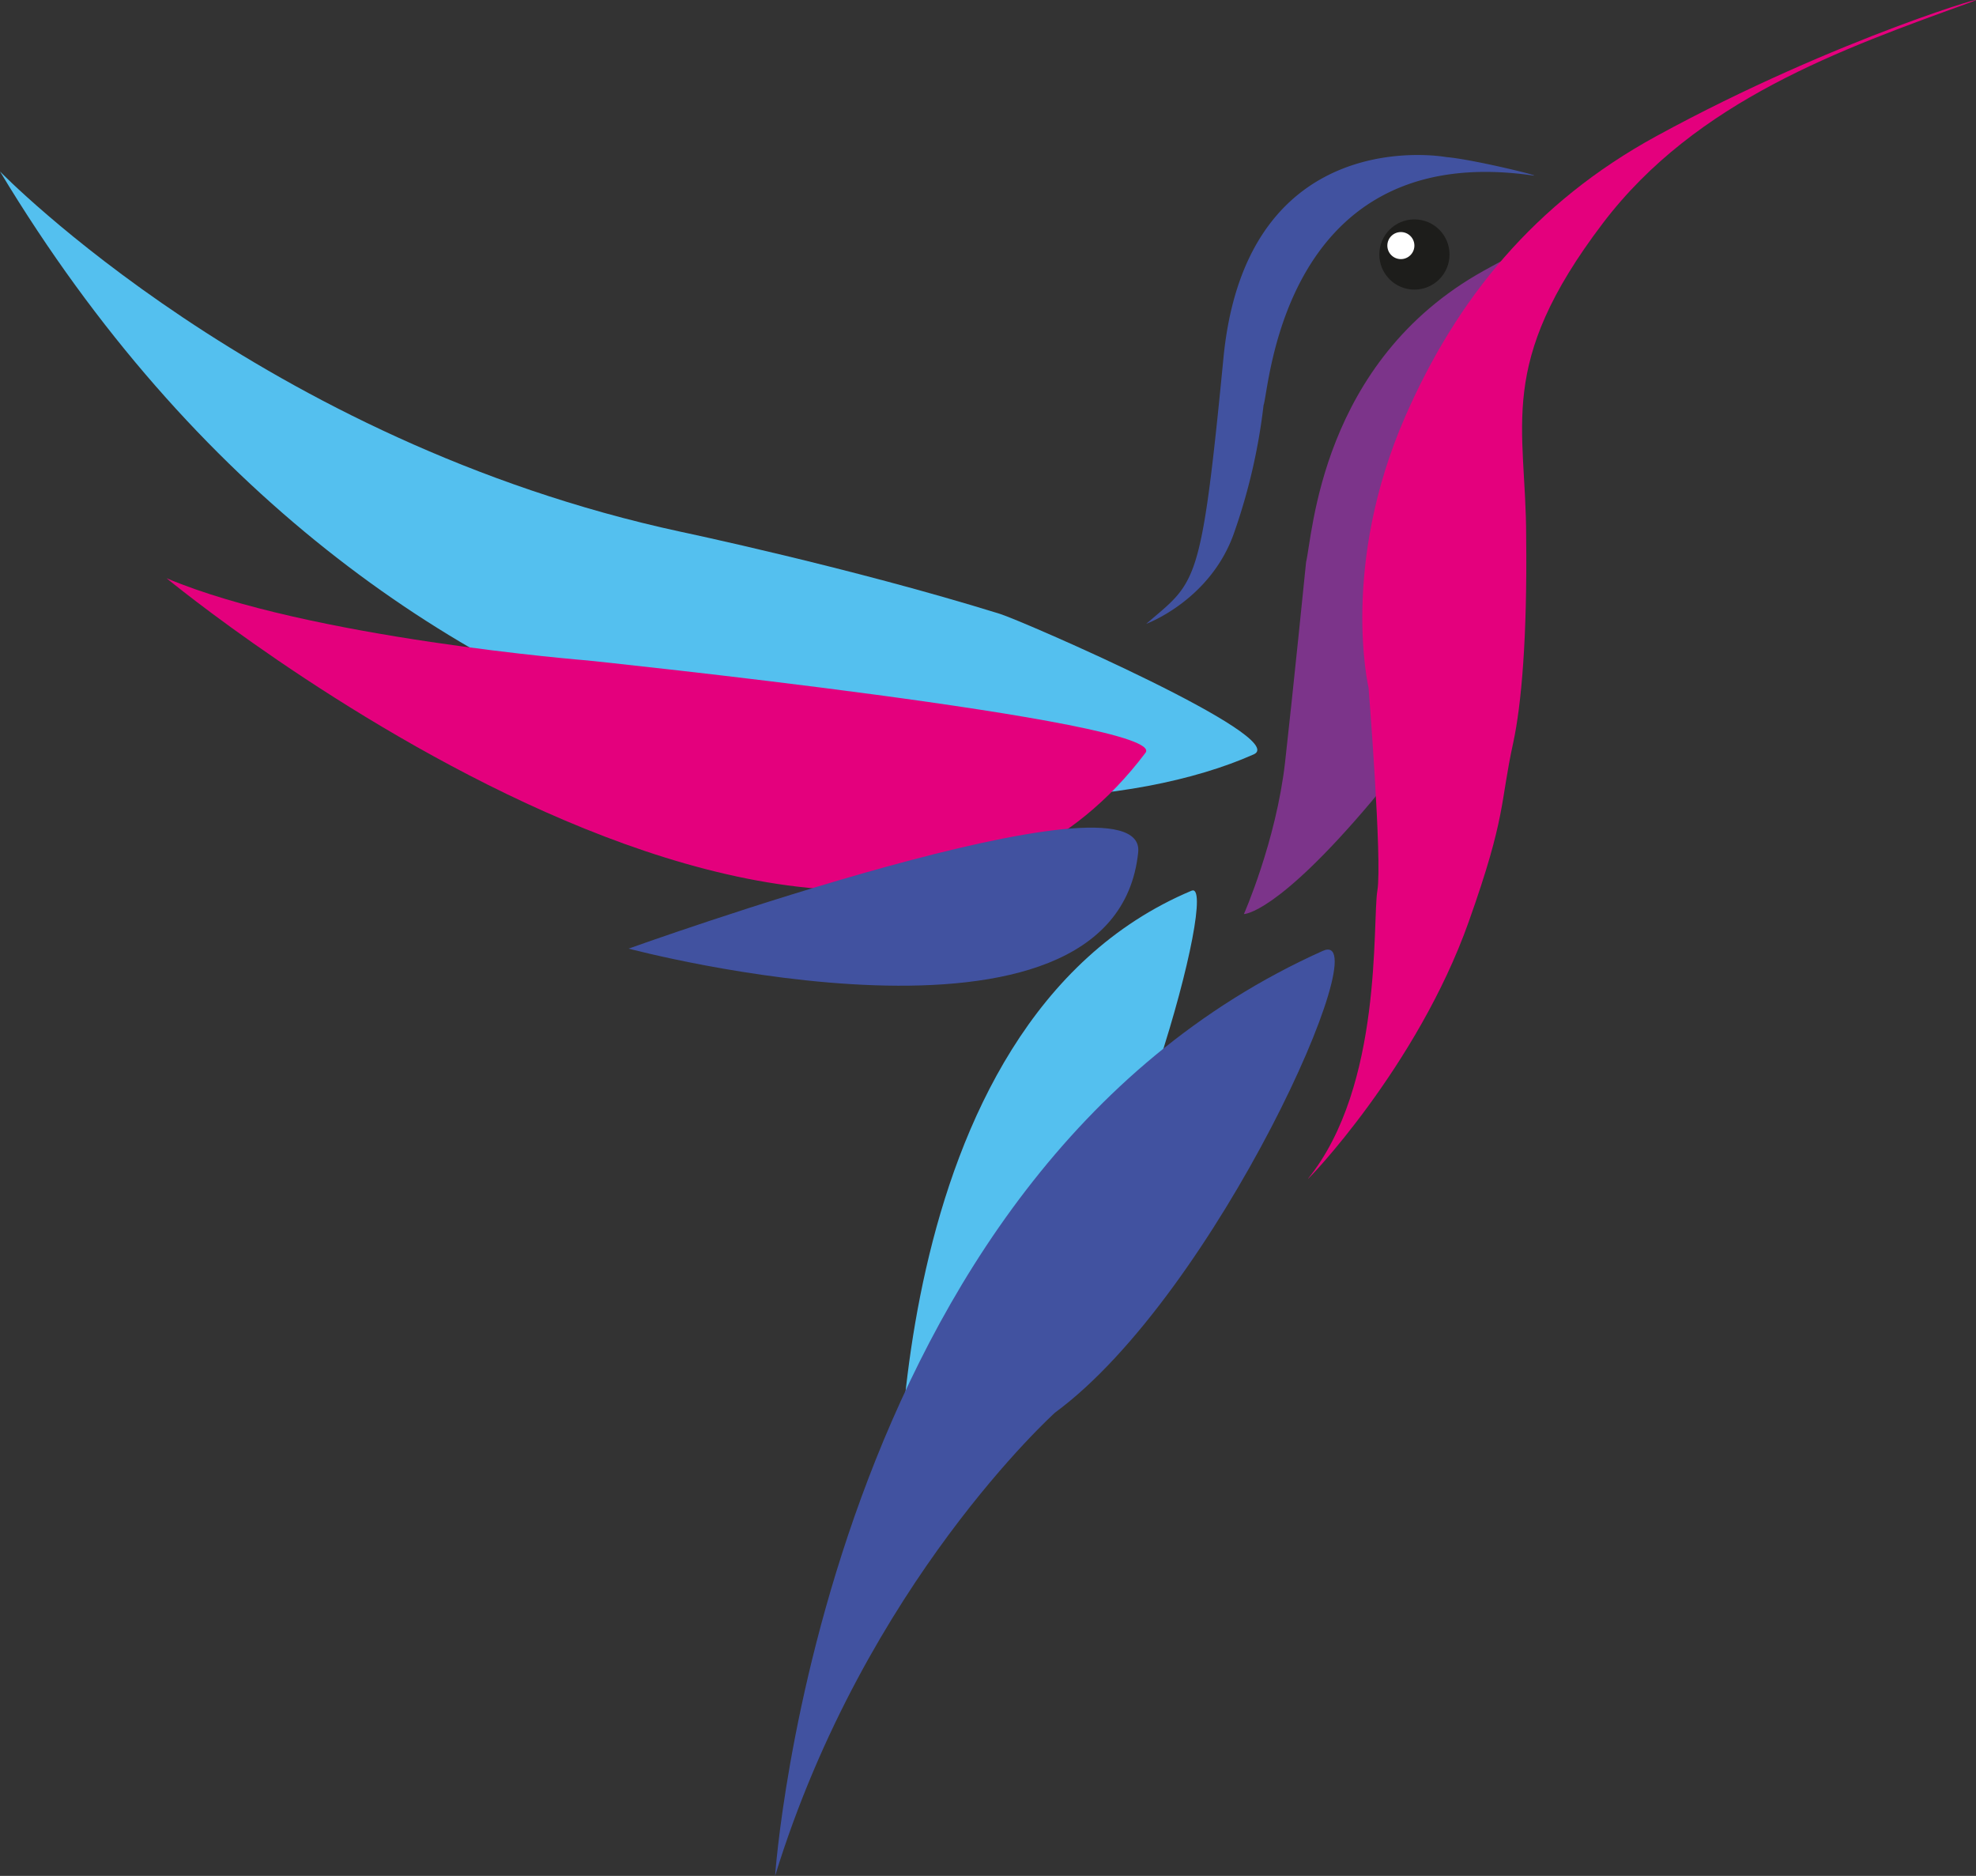 <svg id="Calque_2" data-name="Calque 2" xmlns="http://www.w3.org/2000/svg" viewBox="0 0 492.51 467.47"><rect x="0" y="0" width="492.51" height="467.47" fill="#333333" stroke="none"/><defs><style>.cls-1{fill:#54c0ef;}.cls-2{fill:#e4007d;}.cls-3{fill:#4152a0;}.cls-4{fill:#1d1d1b;}.cls-5{fill:#fff;}.cls-6{fill:#7c348a;}</style></defs><title>logosans texte</title><path class="cls-1" d="M405.06,216.89c5.49,1.7,72.55,30.86,63.25,35-59.07,26.24-215.75,15.5-312.5-145.25,0,0,65.25,67.25,169.61,89.77C325.42,196.41,368.06,205.39,405.06,216.89Z" transform="translate(-155.81 -63.91)"/><path class="cls-2" d="M197.32,208s170.54,140.87,244,43.5c6-7.92-139-23-139-23S232.82,223,197.32,208Z" transform="translate(-155.81 -63.91)"/><path class="cls-3" d="M312.5,300.3s121.21,32.36,127-24C441.8,253.8,312.5,300.3,312.5,300.3Z" transform="translate(-155.81 -63.91)"/><path class="cls-1" d="M379.8,449.37s-6.18-130.19,73-163.5c7.14-3-15.5,81.72-41.5,111.5C411.3,397.37,382.8,425.87,379.8,449.37Z" transform="translate(-155.81 -63.91)"/><path class="cls-3" d="M349,531.37s11.77-174.59,136.5-230.5c14.5-6.5-26.5,85.5-66.76,115.08C418.74,416,371.5,458.37,349,531.37Z" transform="translate(-155.81 -63.91)"/><path class="cls-3" d="M441.5,219.37s15.75-5.75,21.75-22.25a147,147,0,0,0,7.5-32.25c1.5-4.07,4.7-66.15,67-57.25,3.5.5-14.7-4-21.49-4.57,0,0-49.76-9.18-55.51,50.07C455.17,210.58,454,208.62,441.5,219.37Z" transform="translate(-155.81 -63.91)"/><circle class="cls-4" cx="352.54" cy="63.42" r="8.75"/><circle class="cls-5" cx="349.16" cy="61.2" r="3.37"/><path class="cls-6" d="M465.85,291.69s8-18.13,10.25-37.75c2-17.75,5.25-50,5.25-50,1.63-6.47,3.55-49.94,44.25-72.55,17.38-9.66,18.5-8.2,18.5-8.2s-11.75,11.25-16,23.75-6.25,47-6.25,47,1.32,39.45-24.25,69.75C473.85,291.83,465.85,291.69,465.85,291.69Z" transform="translate(-155.81 -63.91)"/><path class="cls-2" d="M481.8,357.67c-.29.63,27.21-27.87,40.06-64,9.49-26.69,7.76-29.41,11.14-44.8,2-9.31,3.49-25.92,3.2-51.2,0-27.7-7.67-42.84,19.08-78.09C578.57,88.88,615,76.07,647,64.47c9.4-3.4-33.1,8.65-78.32,33.35-30.49,16.65-49.81,40.65-62.58,69.78-16.34,37.28-9.18,67.71-9.18,67.71s3.43,43.12,2.2,50.49C497.8,293.67,500.6,334.47,481.8,357.67Z" transform="translate(-155.81 -63.91)"/></svg>